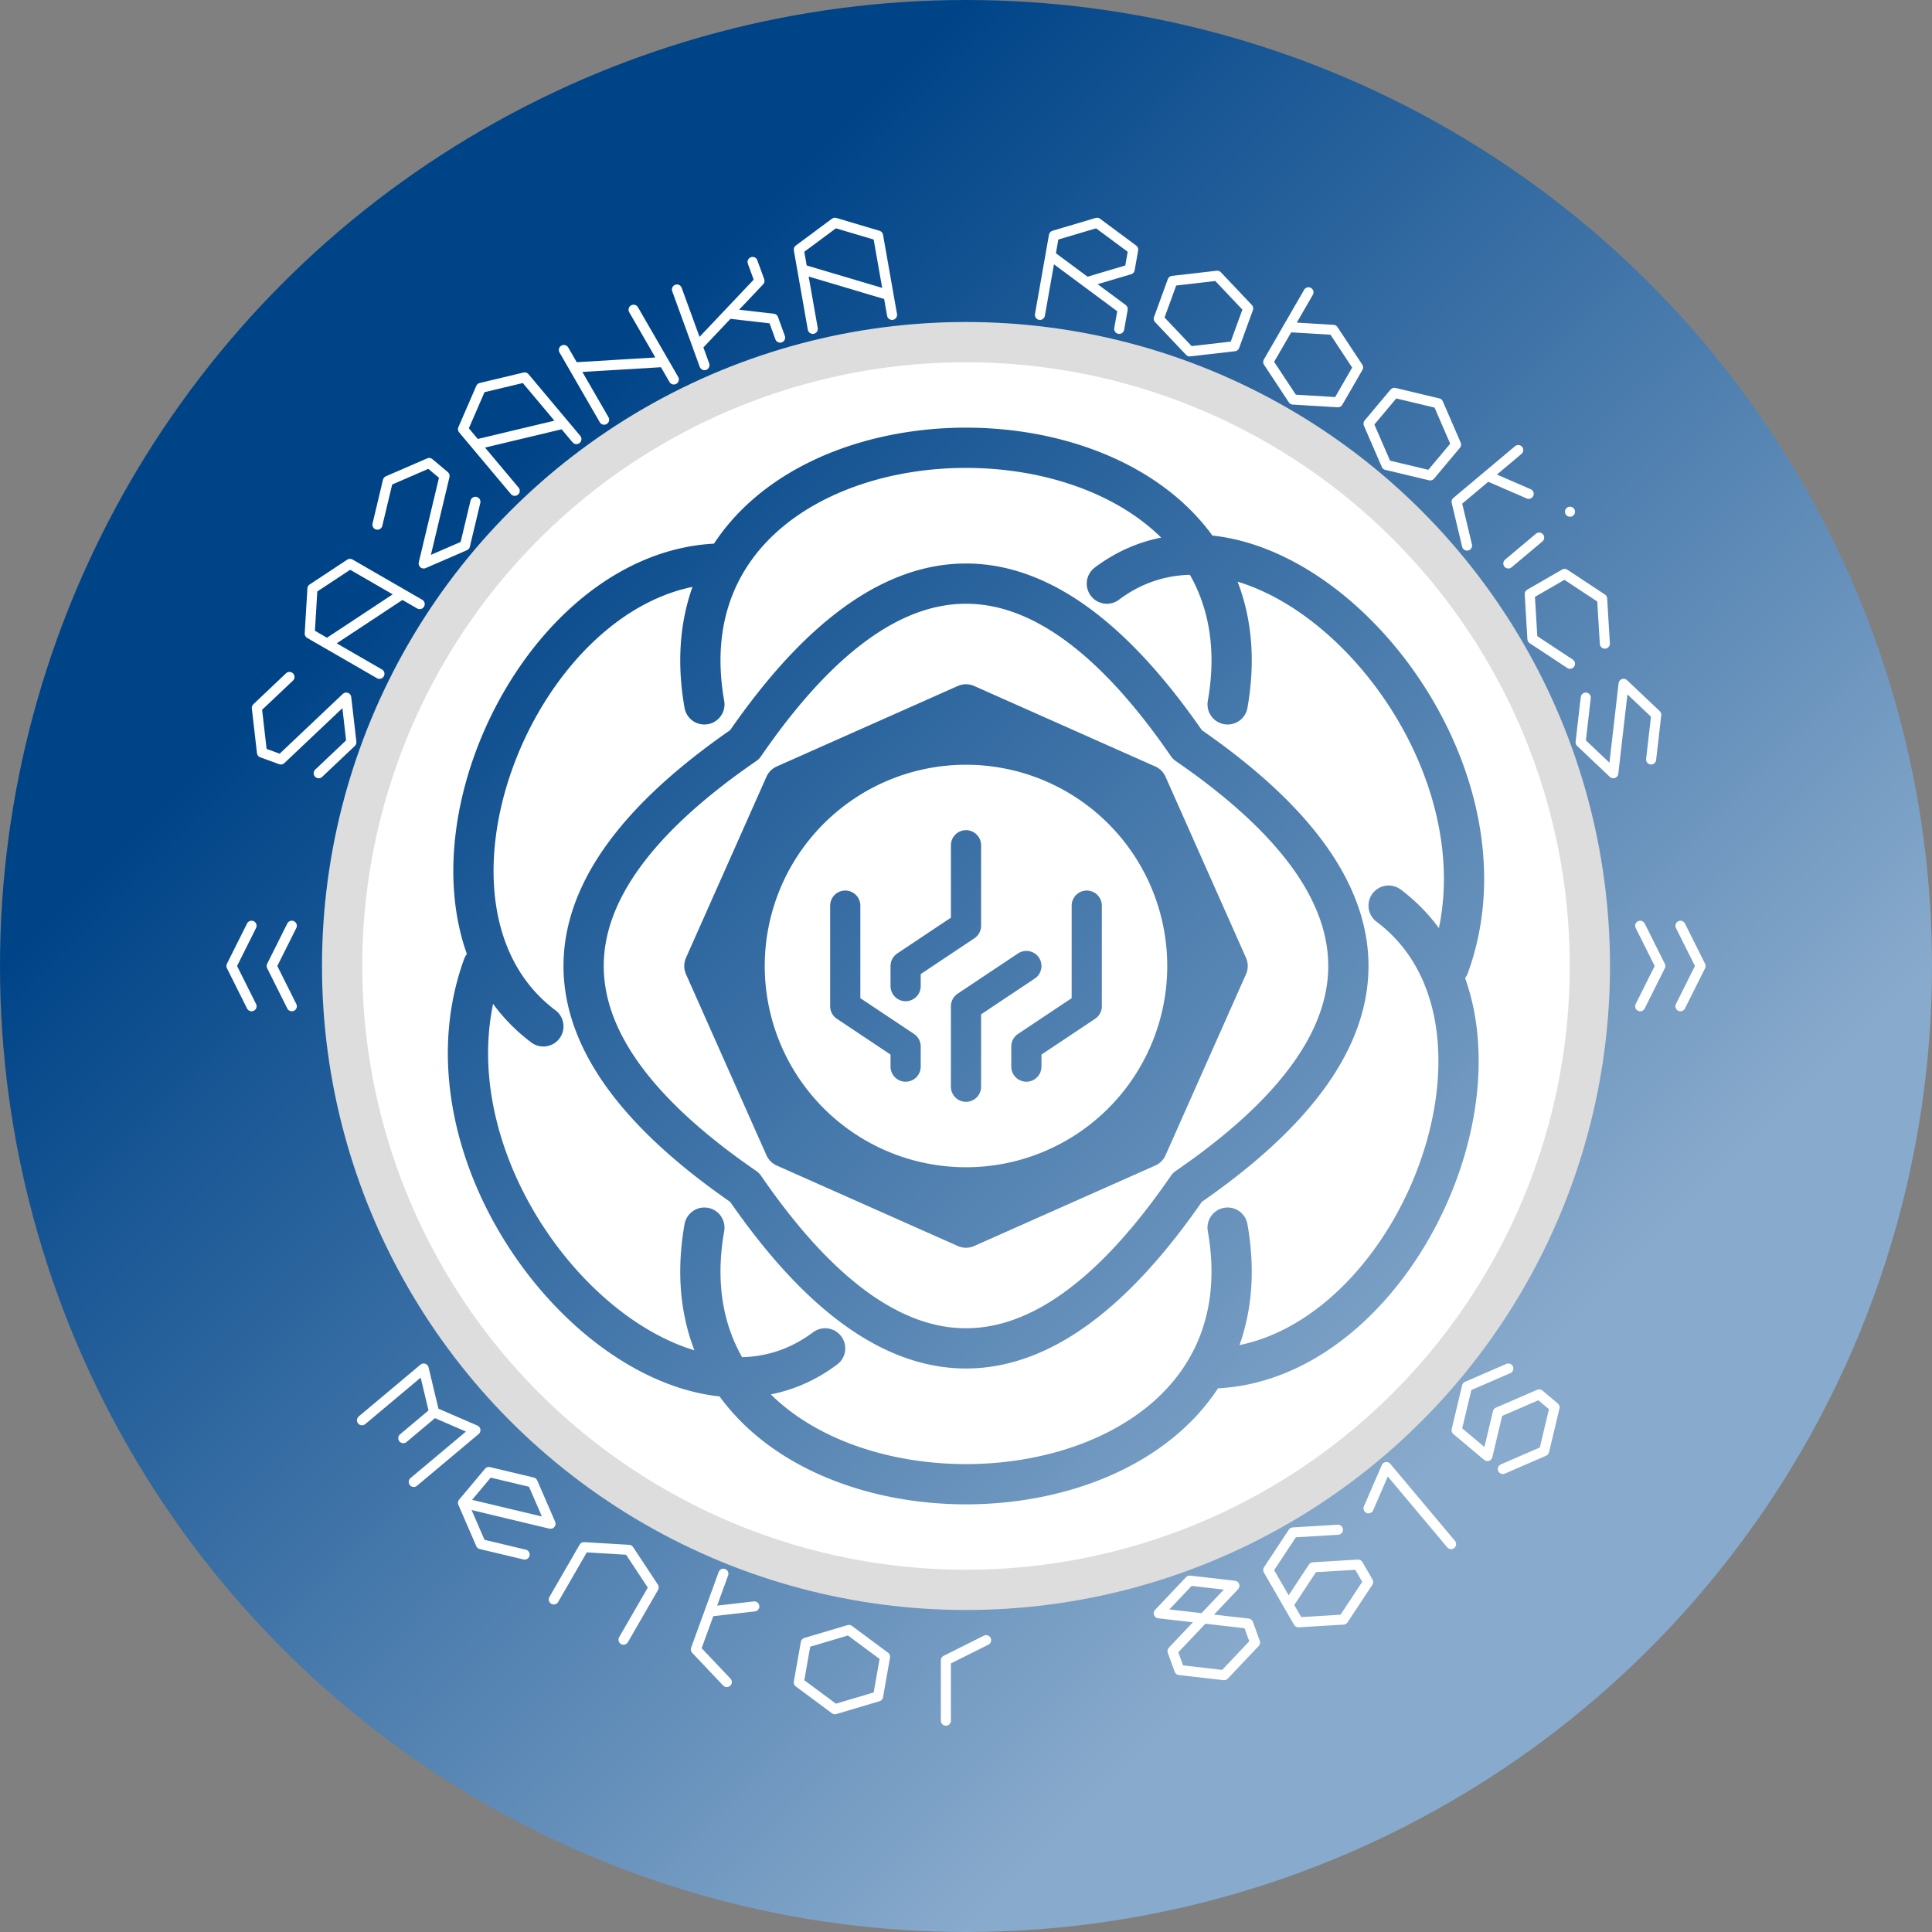<svg xmlns="http://www.w3.org/2000/svg" width="1024" height="1024" viewBox="0 0 96 96">
	<rect x="0" y="0" width="96" height="96" fill="#808080" stroke="none"/>
	<desc>SAZANKA medal</desc>
	<g style="fill:none;stroke:#a00;stroke-width:2;stroke-linecap:round;stroke-linejoin:round;" transform="translate(48,48)">
		<circle r="48" style="fill:url(#col);stroke:none;"/>
		<g style="stroke:#fff;stroke-width:.5;">
			<path d="m4,1l-2-1-2,1v1l4,2-2,1-2-1" transform="rotate(-70)translate(-2-37.5)"/>
			<path d="m0,5v-4l2-1,2,1v4-1l-4-2" transform="rotate(-60)translate(-2-37.5)"/>
			<path d="m0,1l2-1,2,1v1l-4,2,2,1,2-1" transform="rotate(-50)translate(-2-37.5)"/>
			<path d="m0,5v-4l2-1,2,1v4-1l-4-2" transform="rotate(-40)translate(-2-37.5)"/>
			<path d="m0,5v-4,1l4,2v1-4" transform="rotate(-30)translate(-2-37.5)"/>
			<path d="m0,1v4-1l4-2v-1m-2,2l2,1v1" transform="rotate(-20)translate(-2-37.5)"/>
			<path d="m0,5v-4l2-1,2,1v4-1l-4-2" transform="rotate(-10)translate(-2-37.5)"/>

			<path d="m4,5v-1l-4-2v3-4l2-1,2,1v1l-2,1" transform="rotate(10)translate(-2-37.5)"/>
			<path d="m0,2v2l2,1,2-1v-2l-2-1-2,1" transform="rotate(20)translate(-2-37.5)"/>
			<path d="m0,0v4l2,1,2-1v-2l-2-1-2,1" transform="rotate(30)translate(-2-37.5)"/>
			<path d="m0,2v2l2,1,2-1v-2l-2-1-2,1" transform="rotate(40)translate(-2-37.5)"/>
			<path d="m0,0v4l2,1m-2-3l2-1m2,3v-2m0-2v0" transform="rotate(50)translate(-2-37.5)"/>
			<path d="m4,2l-2-1-2,1v2l2,1,2-1" transform="rotate(60)translate(-2-37.5)"/>
			<path d="m4,2l-2-1-2,1,4,2-2,1-2-1" transform="rotate(70)translate(-2-37.5)"/>

			<path d="m0,2l2-1,2,1m0,2l-2-1-2,1" transform="rotate(-90)translate(-2-37.5)"/>
			<path d="m0,2l2-1,2,1m0,2l-2-1-2,1" transform="rotate(90)translate(-2-37.5)"/>

		<path d="m0,5v-4l2,1v2-2l2-1v4" transform="rotate(50)translate(-2,32.5)"/>
		<path d="m0,4l4-2-2-1-2,1v2l2,1,2-1" transform="rotate(40)translate(-2,32.5)"/>
		<path d="m0,5v-3l2-1,2,1v3" transform="rotate(30)translate(-2,32.5)"/>
		<path d="m0,0v4l2,1m-2-3l2-1" transform="rotate(20)translate(-1,32.5)"/>
		<path d="m0,2v2l2,1,2-1v-2l-2-1-2,1" transform="rotate(10)translate(-2,32.5)"/>
		<path d="m0,5v-3l2-1" transform="rotate(0)translate(-1,32.5)"/>

			<path d="m0,3l4-2-2-1-2,1,4,2v1l-2,1-2-1v-1" transform="rotate(-20)translate(-2,32.5)"/>
			<path d="m0,3l2-1,2,1v1l-2,1-2-1v-3l2-1,2,1" transform="rotate(-30)translate(-2,32.5)"/>
			<path d="m0,1l2-1v5" transform="rotate(-40)translate(-2,32.5)"/>
			<path d="m0,4l2,1,2-1v-1l-2-1-2,1v-2l2-1,2,1" transform="rotate(-50)translate(-2,32.5)"/>
		</g>

		<g style="stroke:url(#col);">
			<defs>
				<linearGradient id="col" x1="-24" y1="-24" x2="24" y2="24" gradientUnits="userSpaceOnUse">
					<stop offset="0" stop-color="#048"/><stop offset="1" stop-color="#8ac"/>
				</linearGradient>
			</defs>
			<circle r="31" style="fill:#fff;stroke:#ddd;"/>
			<path d="
				M13-13c3-17-29-17-26,0M7-19c8-6,21,8,17,19M21-3c8,6,1,23-9,23
				M-13,13c-3,17,29,17,26,0M-7,19c-8,6-21-8-17-19M-21,3c-8-6-1-23,9-23
				M11-11q-11-16-22,0-16,11,0,22,11,16,22,0,16-11,0-22
				M13,0l-4-9-9-4-9,4-4,9,4,9,9,4,9-4z
				M11,0a11,11,0,0,0-22,0,11,11,0,0,0,22,0
			"/>
			<path d="M-6-3v5l3,2v1 M0-6v4l-3,2v1 M3,0l-3,2v4 M6-3v5l-3,2v1" stroke-width="1.5"/>
		</g>
	</g>
</svg>